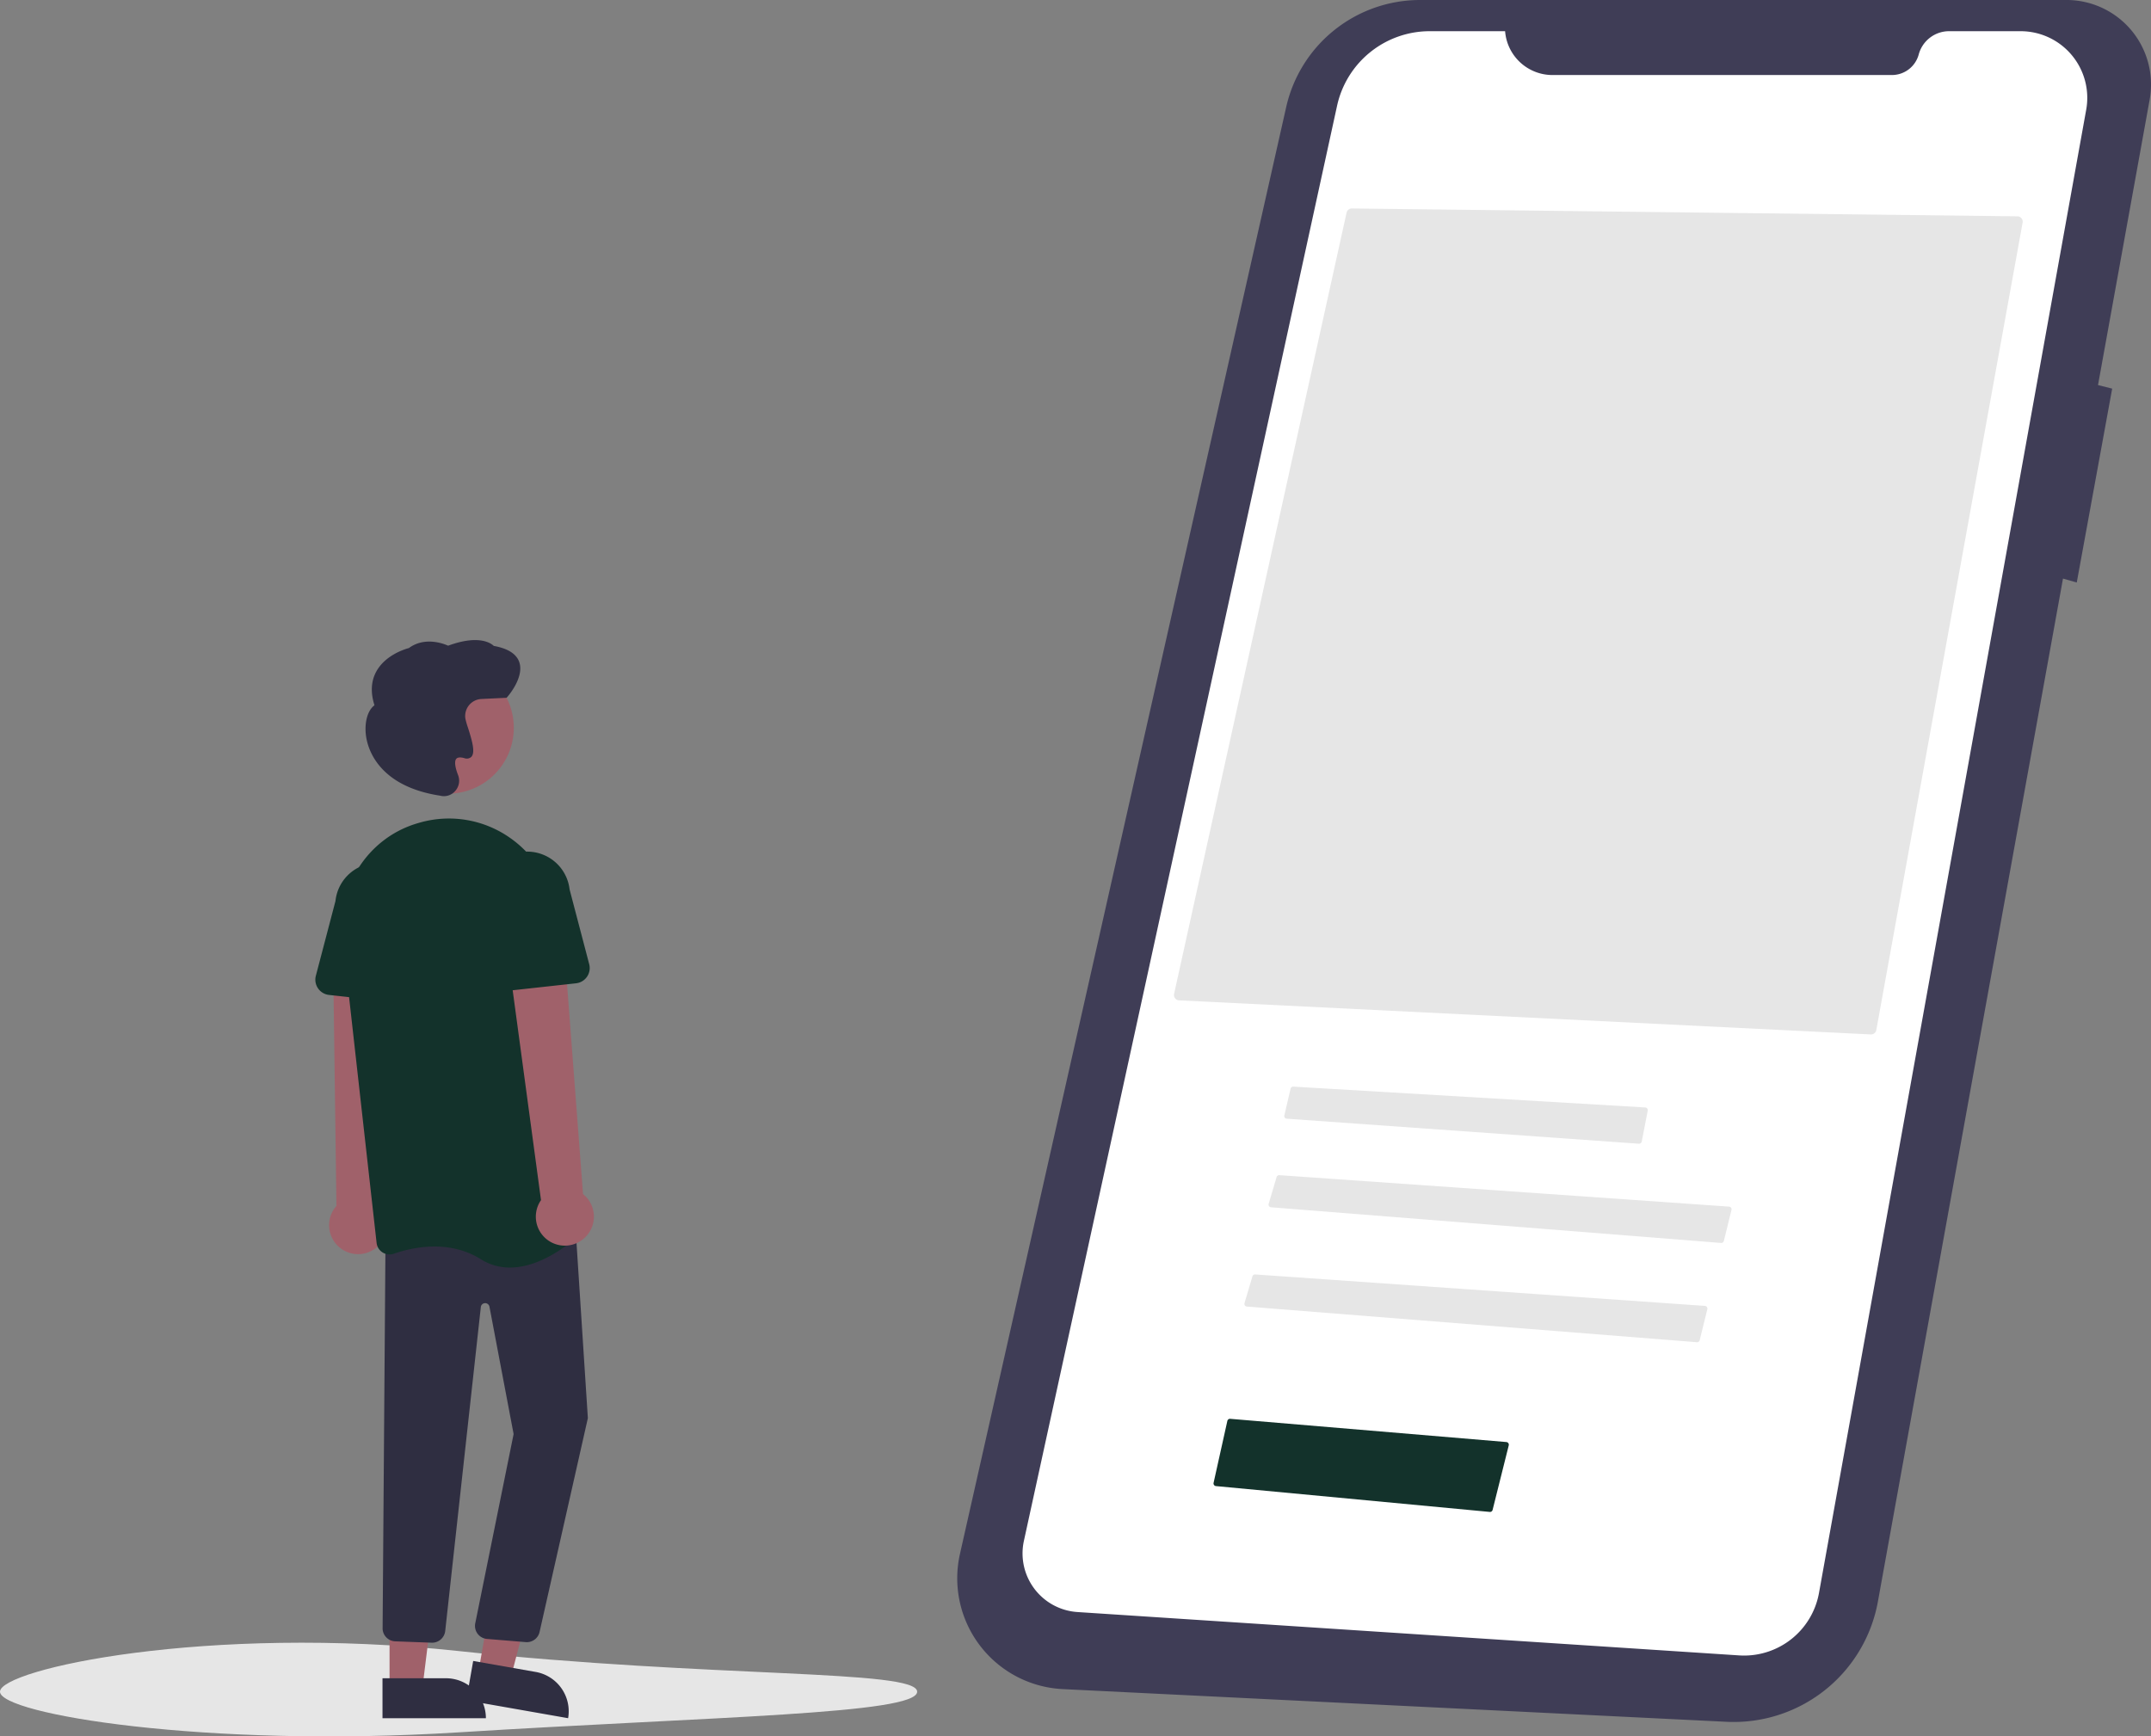 <svg xmlns="http://www.w3.org/2000/svg" width="801.575" height="647.182"><rect width="100%" height="100%" fill="#808080" stroke="none"/><g data-name="Group 6" transform="translate(-231.222 -125)"><path data-name="Path 80" d="M1001.043 125.001H760.428a51.15 51.15 0 00-49.9 39.9L588.952 704.169a41.34 41.34 0 0038.294 50.382l247.355 12.187a54.615 54.615 0 0056.43-44.828l68.97-381.267 5.131 1.466 13.2-72.265-5.281-1.32 19.251-106.426a31.493 31.493 0 00-31.25-37.1z" fill="#3f3d56"/><path data-name="Path 81" d="M792.101 136.626h-28.084a35.349 35.349 0 00-34.536 27.813l-116.7 534.868a21.9 21.9 0 0019.969 26.524l246.551 16.16a28.367 28.367 0 0029.773-23.277l99.58-552.838a24.846 24.846 0 00-24.452-29.25h-26.643a11.726 11.726 0 00-11.323 8.677 10.352 10.352 0 01-10 7.661H809.748a17.7 17.7 0 01-17.647-16.338z" fill="#fff"/><path data-name="Path 93" d="M928.395 510.544a2 2 0 002.036-1.638l54.523-300.917a2.021 2.021 0 00-.417-1.632 1.962 1.962 0 00-1.5-.729l-248.059-2.93h-.023a1.988 1.988 0 00-1.925 1.562l-64.276 291.15a2.021 2.021 0 00.356 1.648 1.964 1.964 0 001.473.785z" fill="#e6e6e6"/><path data-name="Path 94" d="M713.13 530a1 1 0 00-.973.773l-2.323 9.956a1 1 0 00.9 1.225l131.23 9.327a1.009 1.009 0 001.053-.807l2.234-11.519a1 1 0 00-.922-1.188l-131.138-7.765z" fill="#e6e6e6"/><path data-name="Path 95" d="M872.567 588.262a1 1 0 001.051-.758l2.844-11.543a1 1 0 00-.9-1.237l-167.589-11.721a.989.989 0 00-1.029.713l-2.955 9.975a1 1 0 00.878 1.28z" fill="#e6e6e6"/><path data-name="Path 96" d="M863.567 625.262a1 1 0 001.051-.758l2.844-11.543a1 1 0 00-.9-1.237l-167.589-11.721a.989.989 0 00-1.029.713l-2.955 9.975a1 1 0 00.878 1.28z" fill="#e6e6e6"/><path data-name="Path 79" d="M573 755.52c0 8.369-76.605 9.26-170.889 15.153-94.2 5.887-170.889-6.784-170.889-15.153s77.047-25.207 170.889-15.153C496.395 750.469 573 747.151 573 755.52z" fill="#e6e6e6"/><path data-name="Path 97" d="M786.382 688.514a.989.989 0 001.064-.754l6.013-24.051a1 1 0 00-.886-1.24l-102.916-8.656a1.018 1.018 0 00-1.06.779l-5.129 23.083a1 1 0 00.883 1.213z" fill="#13322b"/><path data-name="Path 111" d="M370.831 590.507a10.743 10.743 0 001.582-16.4l4.167-93.018-21.215 2.381 1.233 90.985a10.8 10.8 0 0014.234 16.048z" fill="#a0616a"/><path data-name="Path 112" d="M409.534 747.966l12.075 2.123 11.934-45.564-15.821-3.133z" fill="#a0616a"/><path data-name="Path 113" d="M442.928 765.394l-37.949-6.671 2.578-14.662 23.287 4.094a14.887 14.887 0 0112.084 17.24z" fill="#2f2e41"/><path data-name="Path 114" d="M376.392 754.01h12.26l5.832-47.288H376.39z" fill="#a0616a"/><path data-name="Path 115" d="M412.292 765.396l-38.531.002-.001-14.887 23.644-.002a14.887 14.887 0 0114.888 14.887z" fill="#2f2e41"/><path data-name="Path 116" d="M427.541 737.06a4.735 4.735 0 01-.572-.034l-14.43-1.187a4.881 4.881 0 01-4.243-5.659l14.325-70.681-9-47.474a1.627 1.627 0 00-3.219.16l-13.261 120.627a4.924 4.924 0 01-5.21 4.437l-13.595-.506a4.888 4.888 0 01-4.536-4.631l1.086-145.768 70.481-8.81 4.924 76.041-.02.081-17.991 79.675a4.886 4.886 0 01-4.739 3.729z" fill="#2f2e41"/><circle data-name="Ellipse 16" cx="24.561" cy="24.561" r="24.561" transform="translate(373.568 371.694)" fill="#a0616a"/><path data-name="Path 117" d="M421.271 597.437a20.111 20.111 0 01-10.857-3.106c-11.9-7.436-25.411-4.481-32.407-2.057a4.88 4.88 0 01-4.221-.481 4.811 4.811 0 01-2.224-3.552l-12.721-113.625c-2.132-19.038 9.336-36.937 27.268-42.56q1.011-.317 2.055-.6a39.569 39.569 0 0132.972 5.723 40.2 40.2 0 0117.167 29.353l10.711 114.387a4.807 4.807 0 01-1.527 4.007c-3.756 3.472-14.654 12.51-26.216 12.511z" fill="#13322b"/><path data-name="Path 118" d="M382.53 498.982l-28.7-3.156a5.717 5.717 0 01-4.905-7.134l7.306-27.846a15.879 15.879 0 1131.556 3.563l1.085 28.675a5.718 5.718 0 01-6.338 5.9z" fill="#13322b"/><path data-name="Path 119" d="M448.897 586.524a10.743 10.743 0 00-.406-16.468l-7.073-92.842-20.789 4.68 12.2 90.414a10.8 10.8 0 0016.064 14.216z" fill="#a0616a"/><path data-name="Path 120" d="M412.66 493.146a5.711 5.711 0 01-1.818-4.4l1.085-28.675a15.878 15.878 0 1131.556-3.563l7.306 27.846a5.717 5.717 0 01-4.905 7.134l-28.7 3.156a5.711 5.711 0 01-4.52-1.5z" fill="#13322b"/><path data-name="Path 121" d="M396.668 421.741a5.683 5.683 0 01-1.3-.151l-.125-.03c-21.594-3.3-26.367-15.812-27.414-21.035-1.084-5.408.15-10.628 2.94-12.656-1.521-4.8-1.277-9.061.727-12.662 3.5-6.28 11.081-8.4 12.1-8.664 6.058-4.469 13.306-1.486 14.625-.881 11.719-4.335 16.2-.727 17.008.079 5.238.941 8.431 2.964 9.491 6.016 1.991 5.731-4.305 12.86-4.574 13.161l-.14.156-9.38.447a6.358 6.358 0 00-5.981 7.317 29.611 29.611 0 00.96 3.355c1.6 5.006 2.8 9.283 1.254 10.909a2.51 2.51 0 01-2.625.455c-1.467-.392-2.462-.31-2.958.245-.77.859-.535 3.035.662 6.125a5.739 5.739 0 01-1.046 5.847 5.568 5.568 0 01-4.226 1.967z" fill="#2f2e41"/></g></svg>